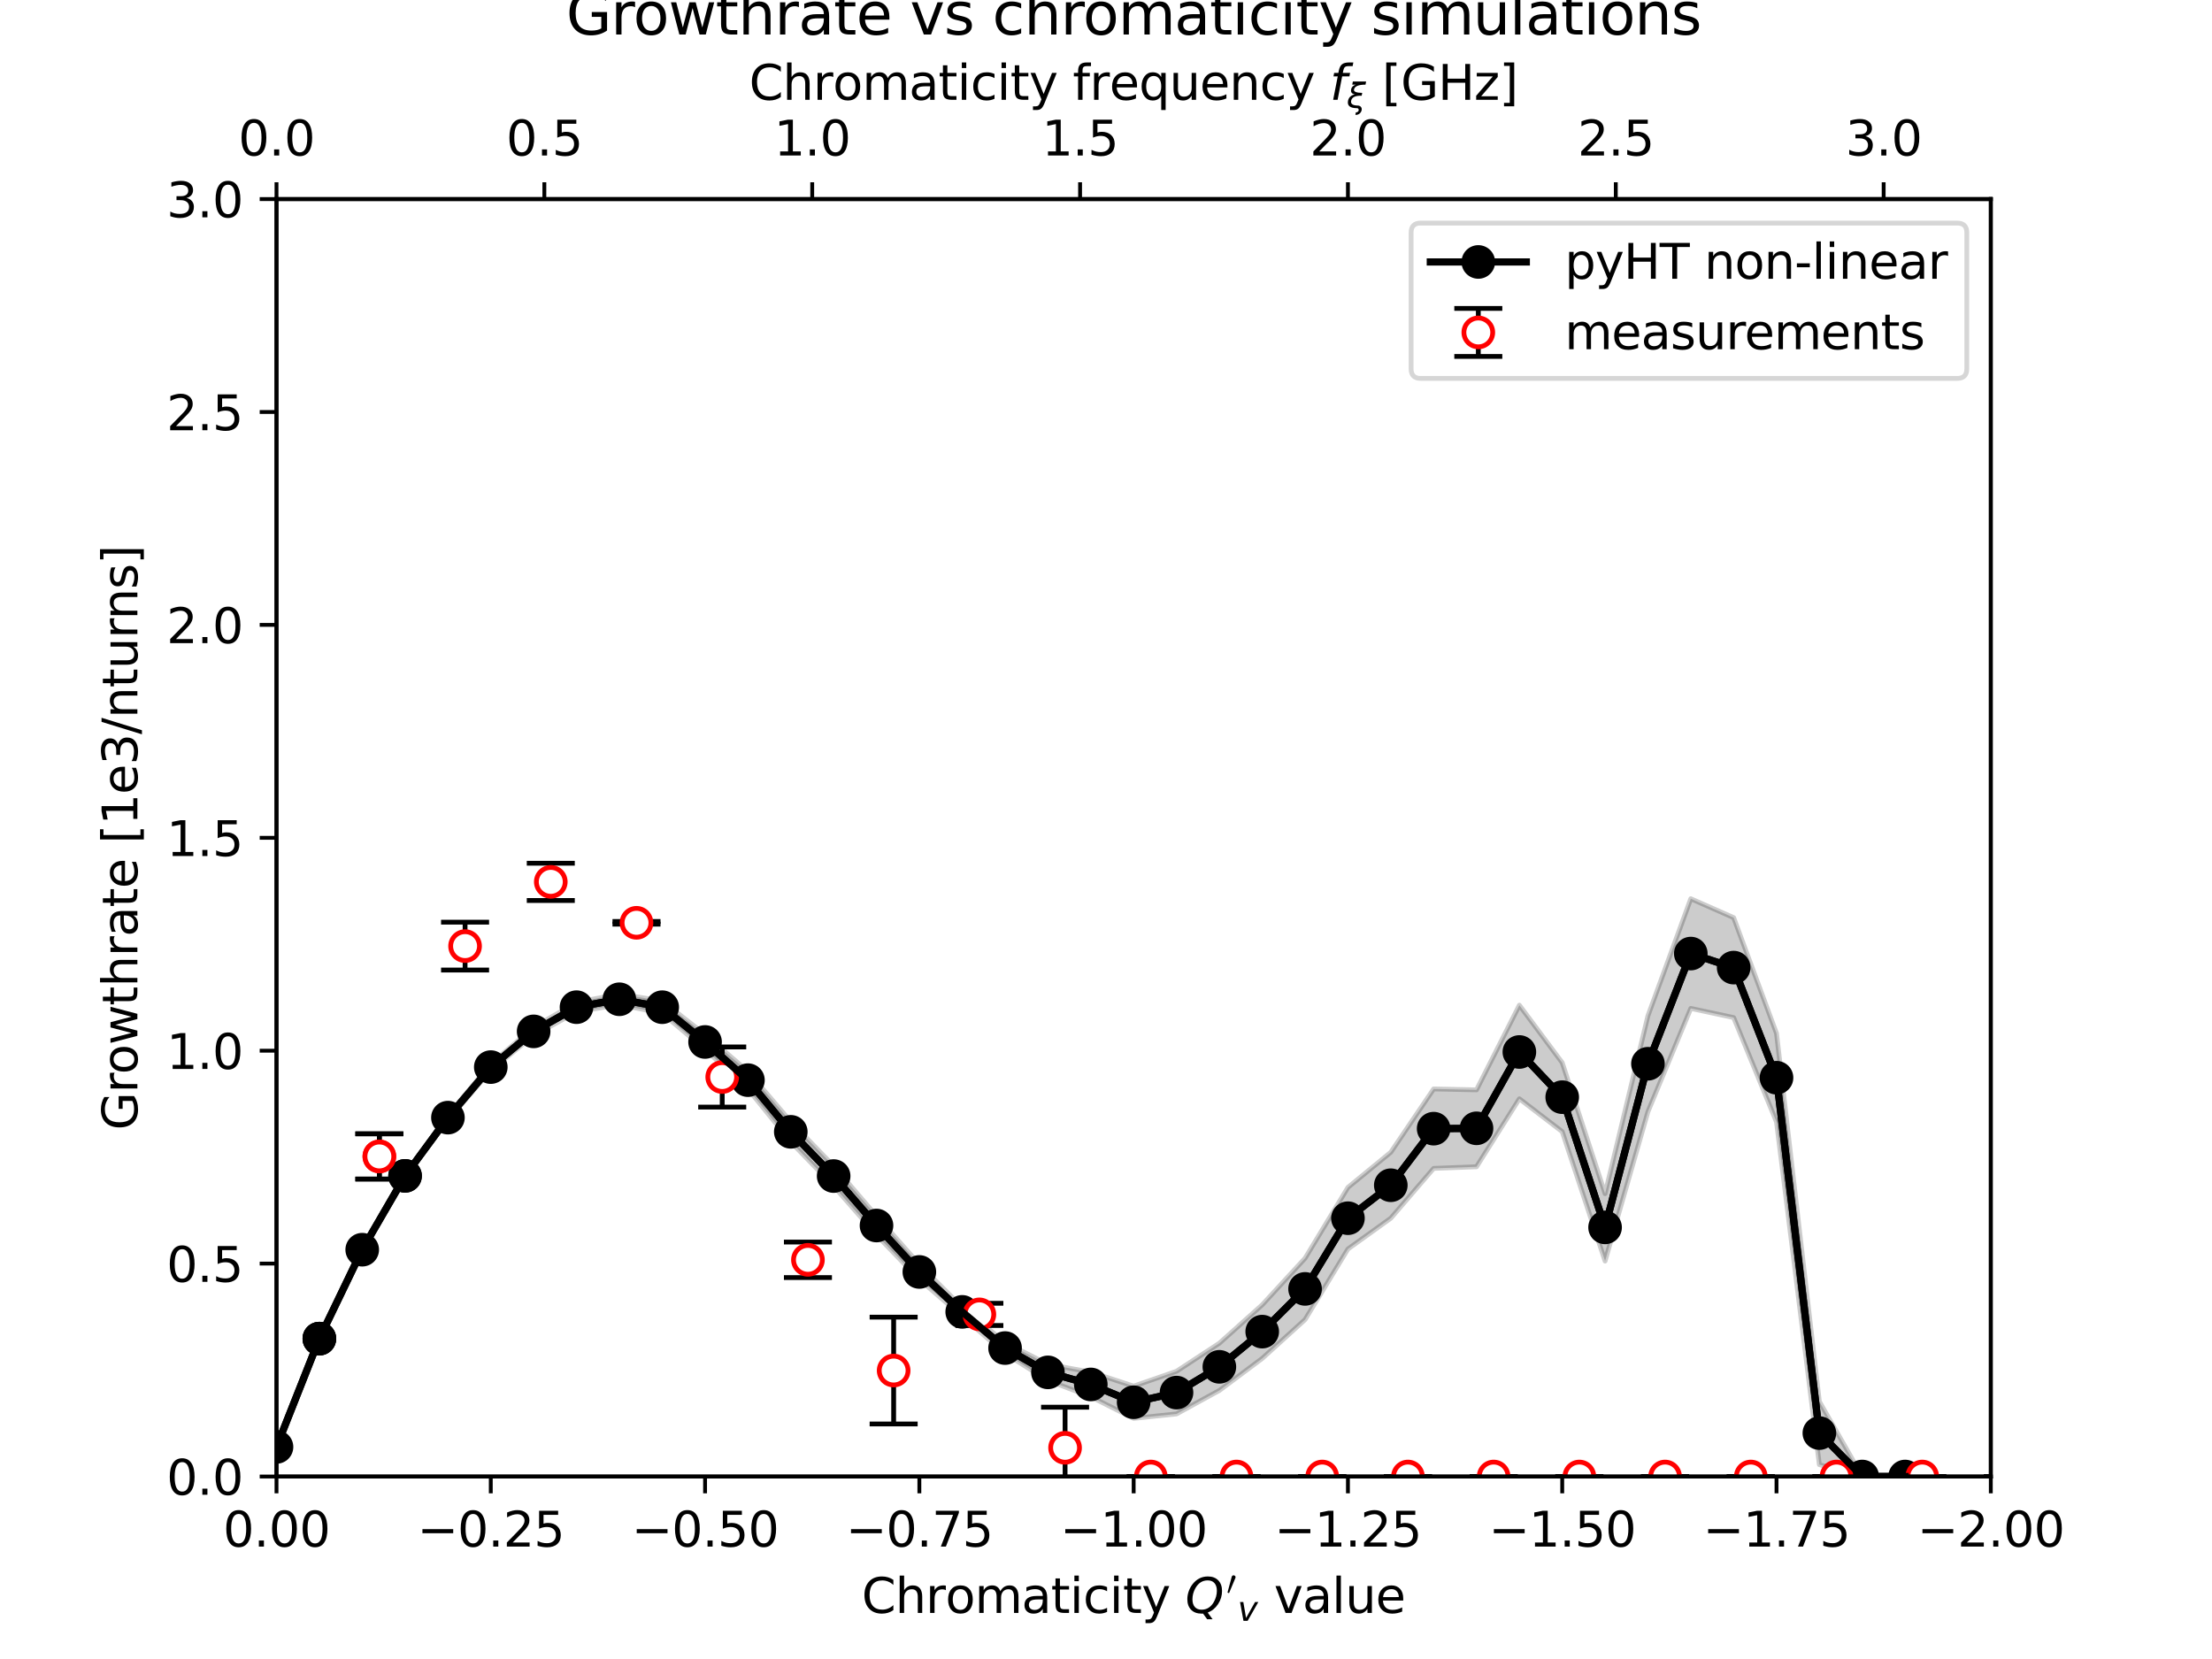 <?xml version="1.0" encoding="utf-8" standalone="no"?>
<!DOCTYPE svg PUBLIC "-//W3C//DTD SVG 1.1//EN"
  "http://www.w3.org/Graphics/SVG/1.1/DTD/svg11.dtd">
<svg xmlns:xlink="http://www.w3.org/1999/xlink" width="460.8pt" height="345.6pt" viewBox="0 0 460.8 345.6" xmlns="http://www.w3.org/2000/svg" version="1.1">
 <defs>
  <style type="text/css">*{stroke-linejoin: round; stroke-linecap: butt}</style>
 </defs>
 <g id="figure_1">
  <g id="patch_1">
   <path d="M 0 345.6 
L 460.8 345.6 
L 460.8 0 
L 0 0 
z
" style="fill: #ffffff"/>
  </g>
  <g id="axes_1">
   <g id="patch_2">
    <path d="M 57.6 307.584 
L 414.72 307.584 
L 414.72 41.472 
L 57.6 41.472 
z
" style="fill: #ffffff"/>
   </g>
   <g id="PolyCollection_1">
    <defs>
     <path id="md17258f9ba" d="M 396.864 -38.016 
L 396.864 -38.016 
L 387.936 -38.016 
L 379.008 -40.492 
L 370.08 -111.863 
L 361.152 -133.619 
L 352.224 -135.53 
L 343.296 -114.014 
L 334.368 -82.897 
L 325.44 -109.857 
L 316.512 -116.703 
L 307.584 -102.541 
L 298.656 -102.205 
L 289.728 -91.822 
L 280.8 -85.41 
L 271.872 -70.707 
L 262.944 -62.615 
L 254.016 -55.944 
L 245.088 -51.057 
L 236.16 -50.127 
L 227.232 -54.628 
L 218.304 -58.033 
L 209.376 -63.628 
L 200.448 -71.378 
L 191.52 -79.075 
L 182.592 -88.326 
L 173.664 -98.517 
L 164.736 -107.723 
L 155.808 -118.77 
L 146.88 -127.004 
L 137.952 -134.508 
L 129.024 -136.325 
L 120.096 -134.8 
L 111.168 -129.904 
L 102.24 -122.633 
L 93.312 -112.259 
L 84.384 -100.307 
L 84.384 -100.307 
L 75.456 -85.06 
L 66.528 -66.595 
L 66.528 -66.595 
L 66.528 -66.595 
L 57.6 -44.015 
L 57.6 -44.338 
L 57.6 -44.338 
L 66.528 -66.883 
L 66.528 -66.883 
L 66.528 -66.883 
L 75.456 -85.469 
L 84.384 -100.985 
L 84.384 -100.985 
L 93.312 -113.297 
L 102.24 -123.972 
L 111.168 -131.589 
L 120.096 -136.776 
L 129.024 -138.545 
L 137.952 -137.058 
L 146.88 -130.074 
L 155.808 -122.395 
L 164.736 -111.92 
L 173.664 -102.695 
L 182.592 -92.275 
L 191.52 -82.182 
L 200.448 -73.249 
L 209.376 -65.92 
L 218.304 -61.388 
L 227.232 -59.765 
L 236.16 -56.843 
L 245.088 -59.938 
L 254.016 -65.786 
L 262.944 -73.782 
L 271.872 -83.49 
L 280.8 -98.242 
L 289.728 -105.565 
L 298.656 -118.752 
L 307.584 -118.565 
L 316.512 -136.2 
L 325.44 -124.221 
L 334.368 -96.93 
L 343.296 -133.988 
L 352.224 -158.377 
L 361.152 -154.441 
L 370.08 -130.324 
L 379.008 -53.63 
L 387.936 -38.016 
L 396.864 -38.016 
z
" style="stroke: #000000; stroke-opacity: 0.2"/>
    </defs>
    <g clip-path="url(#p14f1602daa)">
     <use xlink:href="#md17258f9ba" x="0" y="345.6" style="fill-opacity: 0.2; stroke: #000000; stroke-opacity: 0.2"/>
    </g>
   </g>
   <g id="matplotlib.axis_1">
    <g id="xtick_1">
     <g id="line2d_1">
      <defs>
       <path id="m60b9de8594" d="M 0 0 
L 0 3.5 
" style="stroke: #000000; stroke-width: 0.8"/>
      </defs>
      <g>
       <use xlink:href="#m60b9de8594" x="414.72" y="307.584" style="stroke: #000000; stroke-width: 0.8"/>
      </g>
     </g>
     <g id="text_1">
      <!-- −2.00 -->
      <g transform="translate(399.397 322.182) scale(0.1 -0.1)">
       <defs>
        <path id="DejaVuSans-2212" d="M 678 2272 
L 4684 2272 
L 4684 1741 
L 678 1741 
L 678 2272 
z
" transform="scale(0.016)"/>
        <path id="DejaVuSans-32" d="M 1228 531 
L 3431 531 
L 3431 0 
L 469 0 
L 469 531 
Q 828 903 1448 1529 
Q 2069 2156 2228 2338 
Q 2531 2678 2651 2914 
Q 2772 3150 2772 3378 
Q 2772 3750 2511 3984 
Q 2250 4219 1831 4219 
Q 1534 4219 1204 4116 
Q 875 4013 500 3803 
L 500 4441 
Q 881 4594 1212 4672 
Q 1544 4750 1819 4750 
Q 2544 4750 2975 4387 
Q 3406 4025 3406 3419 
Q 3406 3131 3298 2873 
Q 3191 2616 2906 2266 
Q 2828 2175 2409 1742 
Q 1991 1309 1228 531 
z
" transform="scale(0.016)"/>
        <path id="DejaVuSans-2e" d="M 684 794 
L 1344 794 
L 1344 0 
L 684 0 
L 684 794 
z
" transform="scale(0.016)"/>
        <path id="DejaVuSans-30" d="M 2034 4250 
Q 1547 4250 1301 3770 
Q 1056 3291 1056 2328 
Q 1056 1369 1301 889 
Q 1547 409 2034 409 
Q 2525 409 2770 889 
Q 3016 1369 3016 2328 
Q 3016 3291 2770 3770 
Q 2525 4250 2034 4250 
z
M 2034 4750 
Q 2819 4750 3233 4129 
Q 3647 3509 3647 2328 
Q 3647 1150 3233 529 
Q 2819 -91 2034 -91 
Q 1250 -91 836 529 
Q 422 1150 422 2328 
Q 422 3509 836 4129 
Q 1250 4750 2034 4750 
z
" transform="scale(0.016)"/>
       </defs>
       <use xlink:href="#DejaVuSans-2212"/>
       <use xlink:href="#DejaVuSans-32" x="83.789"/>
       <use xlink:href="#DejaVuSans-2e" x="147.412"/>
       <use xlink:href="#DejaVuSans-30" x="179.199"/>
       <use xlink:href="#DejaVuSans-30" x="242.822"/>
      </g>
     </g>
    </g>
    <g id="xtick_2">
     <g id="line2d_2">
      <g>
       <use xlink:href="#m60b9de8594" x="370.08" y="307.584" style="stroke: #000000; stroke-width: 0.8"/>
      </g>
     </g>
     <g id="text_2">
      <!-- −1.75 -->
      <g transform="translate(354.757 322.182) scale(0.1 -0.1)">
       <defs>
        <path id="DejaVuSans-31" d="M 794 531 
L 1825 531 
L 1825 4091 
L 703 3866 
L 703 4441 
L 1819 4666 
L 2450 4666 
L 2450 531 
L 3481 531 
L 3481 0 
L 794 0 
L 794 531 
z
" transform="scale(0.016)"/>
        <path id="DejaVuSans-37" d="M 525 4666 
L 3525 4666 
L 3525 4397 
L 1831 0 
L 1172 0 
L 2766 4134 
L 525 4134 
L 525 4666 
z
" transform="scale(0.016)"/>
        <path id="DejaVuSans-35" d="M 691 4666 
L 3169 4666 
L 3169 4134 
L 1269 4134 
L 1269 2991 
Q 1406 3038 1543 3061 
Q 1681 3084 1819 3084 
Q 2600 3084 3056 2656 
Q 3513 2228 3513 1497 
Q 3513 744 3044 326 
Q 2575 -91 1722 -91 
Q 1428 -91 1123 -41 
Q 819 9 494 109 
L 494 744 
Q 775 591 1075 516 
Q 1375 441 1709 441 
Q 2250 441 2565 725 
Q 2881 1009 2881 1497 
Q 2881 1984 2565 2268 
Q 2250 2553 1709 2553 
Q 1456 2553 1204 2497 
Q 953 2441 691 2322 
L 691 4666 
z
" transform="scale(0.016)"/>
       </defs>
       <use xlink:href="#DejaVuSans-2212"/>
       <use xlink:href="#DejaVuSans-31" x="83.789"/>
       <use xlink:href="#DejaVuSans-2e" x="147.412"/>
       <use xlink:href="#DejaVuSans-37" x="179.199"/>
       <use xlink:href="#DejaVuSans-35" x="242.822"/>
      </g>
     </g>
    </g>
    <g id="xtick_3">
     <g id="line2d_3">
      <g>
       <use xlink:href="#m60b9de8594" x="325.44" y="307.584" style="stroke: #000000; stroke-width: 0.8"/>
      </g>
     </g>
     <g id="text_3">
      <!-- −1.50 -->
      <g transform="translate(310.117 322.182) scale(0.1 -0.1)">
       <use xlink:href="#DejaVuSans-2212"/>
       <use xlink:href="#DejaVuSans-31" x="83.789"/>
       <use xlink:href="#DejaVuSans-2e" x="147.412"/>
       <use xlink:href="#DejaVuSans-35" x="179.199"/>
       <use xlink:href="#DejaVuSans-30" x="242.822"/>
      </g>
     </g>
    </g>
    <g id="xtick_4">
     <g id="line2d_4">
      <g>
       <use xlink:href="#m60b9de8594" x="280.8" y="307.584" style="stroke: #000000; stroke-width: 0.8"/>
      </g>
     </g>
     <g id="text_4">
      <!-- −1.25 -->
      <g transform="translate(265.477 322.182) scale(0.1 -0.1)">
       <use xlink:href="#DejaVuSans-2212"/>
       <use xlink:href="#DejaVuSans-31" x="83.789"/>
       <use xlink:href="#DejaVuSans-2e" x="147.412"/>
       <use xlink:href="#DejaVuSans-32" x="179.199"/>
       <use xlink:href="#DejaVuSans-35" x="242.822"/>
      </g>
     </g>
    </g>
    <g id="xtick_5">
     <g id="line2d_5">
      <g>
       <use xlink:href="#m60b9de8594" x="236.16" y="307.584" style="stroke: #000000; stroke-width: 0.8"/>
      </g>
     </g>
     <g id="text_5">
      <!-- −1.00 -->
      <g transform="translate(220.837 322.182) scale(0.1 -0.1)">
       <use xlink:href="#DejaVuSans-2212"/>
       <use xlink:href="#DejaVuSans-31" x="83.789"/>
       <use xlink:href="#DejaVuSans-2e" x="147.412"/>
       <use xlink:href="#DejaVuSans-30" x="179.199"/>
       <use xlink:href="#DejaVuSans-30" x="242.822"/>
      </g>
     </g>
    </g>
    <g id="xtick_6">
     <g id="line2d_6">
      <g>
       <use xlink:href="#m60b9de8594" x="191.52" y="307.584" style="stroke: #000000; stroke-width: 0.8"/>
      </g>
     </g>
     <g id="text_6">
      <!-- −0.75 -->
      <g transform="translate(176.197 322.182) scale(0.1 -0.1)">
       <use xlink:href="#DejaVuSans-2212"/>
       <use xlink:href="#DejaVuSans-30" x="83.789"/>
       <use xlink:href="#DejaVuSans-2e" x="147.412"/>
       <use xlink:href="#DejaVuSans-37" x="179.199"/>
       <use xlink:href="#DejaVuSans-35" x="242.822"/>
      </g>
     </g>
    </g>
    <g id="xtick_7">
     <g id="line2d_7">
      <g>
       <use xlink:href="#m60b9de8594" x="146.88" y="307.584" style="stroke: #000000; stroke-width: 0.8"/>
      </g>
     </g>
     <g id="text_7">
      <!-- −0.50 -->
      <g transform="translate(131.557 322.182) scale(0.1 -0.1)">
       <use xlink:href="#DejaVuSans-2212"/>
       <use xlink:href="#DejaVuSans-30" x="83.789"/>
       <use xlink:href="#DejaVuSans-2e" x="147.412"/>
       <use xlink:href="#DejaVuSans-35" x="179.199"/>
       <use xlink:href="#DejaVuSans-30" x="242.822"/>
      </g>
     </g>
    </g>
    <g id="xtick_8">
     <g id="line2d_8">
      <g>
       <use xlink:href="#m60b9de8594" x="102.24" y="307.584" style="stroke: #000000; stroke-width: 0.8"/>
      </g>
     </g>
     <g id="text_8">
      <!-- −0.25 -->
      <g transform="translate(86.917 322.182) scale(0.1 -0.1)">
       <use xlink:href="#DejaVuSans-2212"/>
       <use xlink:href="#DejaVuSans-30" x="83.789"/>
       <use xlink:href="#DejaVuSans-2e" x="147.412"/>
       <use xlink:href="#DejaVuSans-32" x="179.199"/>
       <use xlink:href="#DejaVuSans-35" x="242.822"/>
      </g>
     </g>
    </g>
    <g id="xtick_9">
     <g id="line2d_9">
      <g>
       <use xlink:href="#m60b9de8594" x="57.6" y="307.584" style="stroke: #000000; stroke-width: 0.8"/>
      </g>
     </g>
     <g id="text_9">
      <!-- 0.00 -->
      <g transform="translate(46.467 322.182) scale(0.1 -0.1)">
       <use xlink:href="#DejaVuSans-30"/>
       <use xlink:href="#DejaVuSans-2e" x="63.623"/>
       <use xlink:href="#DejaVuSans-30" x="95.41"/>
       <use xlink:href="#DejaVuSans-30" x="159.033"/>
      </g>
     </g>
    </g>
    <g id="text_10">
     <!-- Chromaticity $Q'_v$ value -->
     <g transform="translate(179.51 336.062) scale(0.1 -0.1)">
      <defs>
       <path id="DejaVuSans-43" d="M 4122 4306 
L 4122 3641 
Q 3803 3938 3442 4084 
Q 3081 4231 2675 4231 
Q 1875 4231 1450 3742 
Q 1025 3253 1025 2328 
Q 1025 1406 1450 917 
Q 1875 428 2675 428 
Q 3081 428 3442 575 
Q 3803 722 4122 1019 
L 4122 359 
Q 3791 134 3420 21 
Q 3050 -91 2638 -91 
Q 1578 -91 968 557 
Q 359 1206 359 2328 
Q 359 3453 968 4101 
Q 1578 4750 2638 4750 
Q 3056 4750 3426 4639 
Q 3797 4528 4122 4306 
z
" transform="scale(0.016)"/>
       <path id="DejaVuSans-68" d="M 3513 2113 
L 3513 0 
L 2938 0 
L 2938 2094 
Q 2938 2591 2744 2837 
Q 2550 3084 2163 3084 
Q 1697 3084 1428 2787 
Q 1159 2491 1159 1978 
L 1159 0 
L 581 0 
L 581 4863 
L 1159 4863 
L 1159 2956 
Q 1366 3272 1645 3428 
Q 1925 3584 2291 3584 
Q 2894 3584 3203 3211 
Q 3513 2838 3513 2113 
z
" transform="scale(0.016)"/>
       <path id="DejaVuSans-72" d="M 2631 2963 
Q 2534 3019 2420 3045 
Q 2306 3072 2169 3072 
Q 1681 3072 1420 2755 
Q 1159 2438 1159 1844 
L 1159 0 
L 581 0 
L 581 3500 
L 1159 3500 
L 1159 2956 
Q 1341 3275 1631 3429 
Q 1922 3584 2338 3584 
Q 2397 3584 2469 3576 
Q 2541 3569 2628 3553 
L 2631 2963 
z
" transform="scale(0.016)"/>
       <path id="DejaVuSans-6f" d="M 1959 3097 
Q 1497 3097 1228 2736 
Q 959 2375 959 1747 
Q 959 1119 1226 758 
Q 1494 397 1959 397 
Q 2419 397 2687 759 
Q 2956 1122 2956 1747 
Q 2956 2369 2687 2733 
Q 2419 3097 1959 3097 
z
M 1959 3584 
Q 2709 3584 3137 3096 
Q 3566 2609 3566 1747 
Q 3566 888 3137 398 
Q 2709 -91 1959 -91 
Q 1206 -91 779 398 
Q 353 888 353 1747 
Q 353 2609 779 3096 
Q 1206 3584 1959 3584 
z
" transform="scale(0.016)"/>
       <path id="DejaVuSans-6d" d="M 3328 2828 
Q 3544 3216 3844 3400 
Q 4144 3584 4550 3584 
Q 5097 3584 5394 3201 
Q 5691 2819 5691 2113 
L 5691 0 
L 5113 0 
L 5113 2094 
Q 5113 2597 4934 2840 
Q 4756 3084 4391 3084 
Q 3944 3084 3684 2787 
Q 3425 2491 3425 1978 
L 3425 0 
L 2847 0 
L 2847 2094 
Q 2847 2600 2669 2842 
Q 2491 3084 2119 3084 
Q 1678 3084 1418 2786 
Q 1159 2488 1159 1978 
L 1159 0 
L 581 0 
L 581 3500 
L 1159 3500 
L 1159 2956 
Q 1356 3278 1631 3431 
Q 1906 3584 2284 3584 
Q 2666 3584 2933 3390 
Q 3200 3197 3328 2828 
z
" transform="scale(0.016)"/>
       <path id="DejaVuSans-61" d="M 2194 1759 
Q 1497 1759 1228 1600 
Q 959 1441 959 1056 
Q 959 750 1161 570 
Q 1363 391 1709 391 
Q 2188 391 2477 730 
Q 2766 1069 2766 1631 
L 2766 1759 
L 2194 1759 
z
M 3341 1997 
L 3341 0 
L 2766 0 
L 2766 531 
Q 2569 213 2275 61 
Q 1981 -91 1556 -91 
Q 1019 -91 701 211 
Q 384 513 384 1019 
Q 384 1609 779 1909 
Q 1175 2209 1959 2209 
L 2766 2209 
L 2766 2266 
Q 2766 2663 2505 2880 
Q 2244 3097 1772 3097 
Q 1472 3097 1187 3025 
Q 903 2953 641 2809 
L 641 3341 
Q 956 3463 1253 3523 
Q 1550 3584 1831 3584 
Q 2591 3584 2966 3190 
Q 3341 2797 3341 1997 
z
" transform="scale(0.016)"/>
       <path id="DejaVuSans-74" d="M 1172 4494 
L 1172 3500 
L 2356 3500 
L 2356 3053 
L 1172 3053 
L 1172 1153 
Q 1172 725 1289 603 
Q 1406 481 1766 481 
L 2356 481 
L 2356 0 
L 1766 0 
Q 1100 0 847 248 
Q 594 497 594 1153 
L 594 3053 
L 172 3053 
L 172 3500 
L 594 3500 
L 594 4494 
L 1172 4494 
z
" transform="scale(0.016)"/>
       <path id="DejaVuSans-69" d="M 603 3500 
L 1178 3500 
L 1178 0 
L 603 0 
L 603 3500 
z
M 603 4863 
L 1178 4863 
L 1178 4134 
L 603 4134 
L 603 4863 
z
" transform="scale(0.016)"/>
       <path id="DejaVuSans-63" d="M 3122 3366 
L 3122 2828 
Q 2878 2963 2633 3030 
Q 2388 3097 2138 3097 
Q 1578 3097 1268 2742 
Q 959 2388 959 1747 
Q 959 1106 1268 751 
Q 1578 397 2138 397 
Q 2388 397 2633 464 
Q 2878 531 3122 666 
L 3122 134 
Q 2881 22 2623 -34 
Q 2366 -91 2075 -91 
Q 1284 -91 818 406 
Q 353 903 353 1747 
Q 353 2603 823 3093 
Q 1294 3584 2113 3584 
Q 2378 3584 2631 3529 
Q 2884 3475 3122 3366 
z
" transform="scale(0.016)"/>
       <path id="DejaVuSans-79" d="M 2059 -325 
Q 1816 -950 1584 -1140 
Q 1353 -1331 966 -1331 
L 506 -1331 
L 506 -850 
L 844 -850 
Q 1081 -850 1212 -737 
Q 1344 -625 1503 -206 
L 1606 56 
L 191 3500 
L 800 3500 
L 1894 763 
L 2988 3500 
L 3597 3500 
L 2059 -325 
z
" transform="scale(0.016)"/>
       <path id="DejaVuSans-20" transform="scale(0.016)"/>
       <path id="DejaVuSans-Oblique-51" d="M 2309 -84 
Q 2275 -88 2237 -89 
Q 2200 -91 2125 -91 
Q 1250 -91 756 411 
Q 263 913 263 1797 
Q 263 2319 452 2844 
Q 641 3369 978 3788 
Q 1369 4269 1858 4509 
Q 2347 4750 2938 4750 
Q 3794 4750 4287 4245 
Q 4781 3741 4781 2869 
Q 4781 1928 4265 1147 
Q 3750 366 2919 44 
L 3553 -825 
L 2847 -825 
L 2309 -84 
z
M 2919 4238 
Q 2400 4238 2003 3986 
Q 1606 3734 1313 3219 
Q 1125 2891 1026 2522 
Q 928 2153 928 1778 
Q 928 1128 1239 775 
Q 1550 422 2119 422 
Q 2631 422 3032 676 
Q 3434 931 3719 1434 
Q 3909 1772 4009 2142 
Q 4109 2513 4109 2881 
Q 4109 3528 3796 3883 
Q 3484 4238 2919 4238 
z
" transform="scale(0.016)"/>
       <path id="Cmsy10-30" d="M 225 347 
Q 184 359 184 409 
L 966 3316 
Q 1003 3434 1093 3506 
Q 1184 3578 1300 3578 
Q 1450 3578 1564 3479 
Q 1678 3381 1678 3231 
Q 1678 3166 1644 3084 
L 488 319 
Q 466 275 428 275 
Q 394 275 320 306 
Q 247 338 225 347 
z
" transform="scale(0.016)"/>
       <path id="DejaVuSans-Oblique-76" d="M 459 3500 
L 1069 3500 
L 1581 525 
L 3256 3500 
L 3866 3500 
L 1875 0 
L 1100 0 
L 459 3500 
z
" transform="scale(0.016)"/>
       <path id="DejaVuSans-76" d="M 191 3500 
L 800 3500 
L 1894 563 
L 2988 3500 
L 3597 3500 
L 2284 0 
L 1503 0 
L 191 3500 
z
" transform="scale(0.016)"/>
       <path id="DejaVuSans-6c" d="M 603 4863 
L 1178 4863 
L 1178 0 
L 603 0 
L 603 4863 
z
" transform="scale(0.016)"/>
       <path id="DejaVuSans-75" d="M 544 1381 
L 544 3500 
L 1119 3500 
L 1119 1403 
Q 1119 906 1312 657 
Q 1506 409 1894 409 
Q 2359 409 2629 706 
Q 2900 1003 2900 1516 
L 2900 3500 
L 3475 3500 
L 3475 0 
L 2900 0 
L 2900 538 
Q 2691 219 2414 64 
Q 2138 -91 1772 -91 
Q 1169 -91 856 284 
Q 544 659 544 1381 
z
M 1991 3584 
L 1991 3584 
z
" transform="scale(0.016)"/>
       <path id="DejaVuSans-65" d="M 3597 1894 
L 3597 1613 
L 953 1613 
Q 991 1019 1311 708 
Q 1631 397 2203 397 
Q 2534 397 2845 478 
Q 3156 559 3463 722 
L 3463 178 
Q 3153 47 2828 -22 
Q 2503 -91 2169 -91 
Q 1331 -91 842 396 
Q 353 884 353 1716 
Q 353 2575 817 3079 
Q 1281 3584 2069 3584 
Q 2775 3584 3186 3129 
Q 3597 2675 3597 1894 
z
M 3022 2063 
Q 3016 2534 2758 2815 
Q 2500 3097 2075 3097 
Q 1594 3097 1305 2825 
Q 1016 2553 972 2059 
L 3022 2063 
z
" transform="scale(0.016)"/>
      </defs>
      <use xlink:href="#DejaVuSans-43" transform="translate(0 0.584)"/>
      <use xlink:href="#DejaVuSans-68" transform="translate(69.824 0.584)"/>
      <use xlink:href="#DejaVuSans-72" transform="translate(133.203 0.584)"/>
      <use xlink:href="#DejaVuSans-6f" transform="translate(174.316 0.584)"/>
      <use xlink:href="#DejaVuSans-6d" transform="translate(235.498 0.584)"/>
      <use xlink:href="#DejaVuSans-61" transform="translate(332.91 0.584)"/>
      <use xlink:href="#DejaVuSans-74" transform="translate(394.189 0.584)"/>
      <use xlink:href="#DejaVuSans-69" transform="translate(433.398 0.584)"/>
      <use xlink:href="#DejaVuSans-63" transform="translate(461.182 0.584)"/>
      <use xlink:href="#DejaVuSans-69" transform="translate(516.162 0.584)"/>
      <use xlink:href="#DejaVuSans-74" transform="translate(543.945 0.584)"/>
      <use xlink:href="#DejaVuSans-79" transform="translate(583.154 0.584)"/>
      <use xlink:href="#DejaVuSans-20" transform="translate(642.334 0.584)"/>
      <use xlink:href="#DejaVuSans-Oblique-51" transform="translate(674.121 0.584)"/>
      <use xlink:href="#Cmsy10-30" transform="translate(760.033 38.866) scale(0.7)"/>
      <use xlink:href="#DejaVuSans-Oblique-76" transform="translate(782.967 -15.822) scale(0.7)"/>
      <use xlink:href="#DejaVuSans-20" transform="translate(827.127 0.584)"/>
      <use xlink:href="#DejaVuSans-76" transform="translate(858.914 0.584)"/>
      <use xlink:href="#DejaVuSans-61" transform="translate(918.094 0.584)"/>
      <use xlink:href="#DejaVuSans-6c" transform="translate(979.373 0.584)"/>
      <use xlink:href="#DejaVuSans-75" transform="translate(1007.157 0.584)"/>
      <use xlink:href="#DejaVuSans-65" transform="translate(1070.535 0.584)"/>
     </g>
    </g>
   </g>
   <g id="matplotlib.axis_2">
    <g id="ytick_1">
     <g id="line2d_10">
      <defs>
       <path id="m82a9d3af3b" d="M 0 0 
L -3.5 0 
" style="stroke: #000000; stroke-width: 0.8"/>
      </defs>
      <g>
       <use xlink:href="#m82a9d3af3b" x="57.6" y="307.584" style="stroke: #000000; stroke-width: 0.8"/>
      </g>
     </g>
     <g id="text_11">
      <!-- 0.0 -->
      <g transform="translate(34.697 311.383) scale(0.1 -0.1)">
       <use xlink:href="#DejaVuSans-30"/>
       <use xlink:href="#DejaVuSans-2e" x="63.623"/>
       <use xlink:href="#DejaVuSans-30" x="95.41"/>
      </g>
     </g>
    </g>
    <g id="ytick_2">
     <g id="line2d_11">
      <g>
       <use xlink:href="#m82a9d3af3b" x="57.6" y="263.232" style="stroke: #000000; stroke-width: 0.8"/>
      </g>
     </g>
     <g id="text_12">
      <!-- 0.5 -->
      <g transform="translate(34.697 267.031) scale(0.1 -0.1)">
       <use xlink:href="#DejaVuSans-30"/>
       <use xlink:href="#DejaVuSans-2e" x="63.623"/>
       <use xlink:href="#DejaVuSans-35" x="95.41"/>
      </g>
     </g>
    </g>
    <g id="ytick_3">
     <g id="line2d_12">
      <g>
       <use xlink:href="#m82a9d3af3b" x="57.6" y="218.88" style="stroke: #000000; stroke-width: 0.8"/>
      </g>
     </g>
     <g id="text_13">
      <!-- 1.0 -->
      <g transform="translate(34.697 222.679) scale(0.1 -0.1)">
       <use xlink:href="#DejaVuSans-31"/>
       <use xlink:href="#DejaVuSans-2e" x="63.623"/>
       <use xlink:href="#DejaVuSans-30" x="95.41"/>
      </g>
     </g>
    </g>
    <g id="ytick_4">
     <g id="line2d_13">
      <g>
       <use xlink:href="#m82a9d3af3b" x="57.6" y="174.528" style="stroke: #000000; stroke-width: 0.8"/>
      </g>
     </g>
     <g id="text_14">
      <!-- 1.5 -->
      <g transform="translate(34.697 178.327) scale(0.1 -0.1)">
       <use xlink:href="#DejaVuSans-31"/>
       <use xlink:href="#DejaVuSans-2e" x="63.623"/>
       <use xlink:href="#DejaVuSans-35" x="95.41"/>
      </g>
     </g>
    </g>
    <g id="ytick_5">
     <g id="line2d_14">
      <g>
       <use xlink:href="#m82a9d3af3b" x="57.6" y="130.176" style="stroke: #000000; stroke-width: 0.8"/>
      </g>
     </g>
     <g id="text_15">
      <!-- 2.0 -->
      <g transform="translate(34.697 133.975) scale(0.1 -0.1)">
       <use xlink:href="#DejaVuSans-32"/>
       <use xlink:href="#DejaVuSans-2e" x="63.623"/>
       <use xlink:href="#DejaVuSans-30" x="95.41"/>
      </g>
     </g>
    </g>
    <g id="ytick_6">
     <g id="line2d_15">
      <g>
       <use xlink:href="#m82a9d3af3b" x="57.6" y="85.824" style="stroke: #000000; stroke-width: 0.8"/>
      </g>
     </g>
     <g id="text_16">
      <!-- 2.5 -->
      <g transform="translate(34.697 89.623) scale(0.1 -0.1)">
       <use xlink:href="#DejaVuSans-32"/>
       <use xlink:href="#DejaVuSans-2e" x="63.623"/>
       <use xlink:href="#DejaVuSans-35" x="95.41"/>
      </g>
     </g>
    </g>
    <g id="ytick_7">
     <g id="line2d_16">
      <g>
       <use xlink:href="#m82a9d3af3b" x="57.6" y="41.472" style="stroke: #000000; stroke-width: 0.8"/>
      </g>
     </g>
     <g id="text_17">
      <!-- 3.0 -->
      <g transform="translate(34.697 45.271) scale(0.1 -0.1)">
       <defs>
        <path id="DejaVuSans-33" d="M 2597 2516 
Q 3050 2419 3304 2112 
Q 3559 1806 3559 1356 
Q 3559 666 3084 287 
Q 2609 -91 1734 -91 
Q 1441 -91 1130 -33 
Q 819 25 488 141 
L 488 750 
Q 750 597 1062 519 
Q 1375 441 1716 441 
Q 2309 441 2620 675 
Q 2931 909 2931 1356 
Q 2931 1769 2642 2001 
Q 2353 2234 1838 2234 
L 1294 2234 
L 1294 2753 
L 1863 2753 
Q 2328 2753 2575 2939 
Q 2822 3125 2822 3475 
Q 2822 3834 2567 4026 
Q 2313 4219 1838 4219 
Q 1578 4219 1281 4162 
Q 984 4106 628 3988 
L 628 4550 
Q 988 4650 1302 4700 
Q 1616 4750 1894 4750 
Q 2613 4750 3031 4423 
Q 3450 4097 3450 3541 
Q 3450 3153 3228 2886 
Q 3006 2619 2597 2516 
z
" transform="scale(0.016)"/>
       </defs>
       <use xlink:href="#DejaVuSans-33"/>
       <use xlink:href="#DejaVuSans-2e" x="63.623"/>
       <use xlink:href="#DejaVuSans-30" x="95.41"/>
      </g>
     </g>
    </g>
    <g id="text_18">
     <!-- Growthrate [1e3/nturns] -->
     <g transform="translate(28.617 235.432) rotate(-90) scale(0.1 -0.1)">
      <defs>
       <path id="DejaVuSans-47" d="M 3809 666 
L 3809 1919 
L 2778 1919 
L 2778 2438 
L 4434 2438 
L 4434 434 
Q 4069 175 3628 42 
Q 3188 -91 2688 -91 
Q 1594 -91 976 548 
Q 359 1188 359 2328 
Q 359 3472 976 4111 
Q 1594 4750 2688 4750 
Q 3144 4750 3555 4637 
Q 3966 4525 4313 4306 
L 4313 3634 
Q 3963 3931 3569 4081 
Q 3175 4231 2741 4231 
Q 1884 4231 1454 3753 
Q 1025 3275 1025 2328 
Q 1025 1384 1454 906 
Q 1884 428 2741 428 
Q 3075 428 3337 486 
Q 3600 544 3809 666 
z
" transform="scale(0.016)"/>
       <path id="DejaVuSans-77" d="M 269 3500 
L 844 3500 
L 1563 769 
L 2278 3500 
L 2956 3500 
L 3675 769 
L 4391 3500 
L 4966 3500 
L 4050 0 
L 3372 0 
L 2619 2869 
L 1863 0 
L 1184 0 
L 269 3500 
z
" transform="scale(0.016)"/>
       <path id="DejaVuSans-5b" d="M 550 4863 
L 1875 4863 
L 1875 4416 
L 1125 4416 
L 1125 -397 
L 1875 -397 
L 1875 -844 
L 550 -844 
L 550 4863 
z
" transform="scale(0.016)"/>
       <path id="DejaVuSans-2f" d="M 1625 4666 
L 2156 4666 
L 531 -594 
L 0 -594 
L 1625 4666 
z
" transform="scale(0.016)"/>
       <path id="DejaVuSans-6e" d="M 3513 2113 
L 3513 0 
L 2938 0 
L 2938 2094 
Q 2938 2591 2744 2837 
Q 2550 3084 2163 3084 
Q 1697 3084 1428 2787 
Q 1159 2491 1159 1978 
L 1159 0 
L 581 0 
L 581 3500 
L 1159 3500 
L 1159 2956 
Q 1366 3272 1645 3428 
Q 1925 3584 2291 3584 
Q 2894 3584 3203 3211 
Q 3513 2838 3513 2113 
z
" transform="scale(0.016)"/>
       <path id="DejaVuSans-73" d="M 2834 3397 
L 2834 2853 
Q 2591 2978 2328 3040 
Q 2066 3103 1784 3103 
Q 1356 3103 1142 2972 
Q 928 2841 928 2578 
Q 928 2378 1081 2264 
Q 1234 2150 1697 2047 
L 1894 2003 
Q 2506 1872 2764 1633 
Q 3022 1394 3022 966 
Q 3022 478 2636 193 
Q 2250 -91 1575 -91 
Q 1294 -91 989 -36 
Q 684 19 347 128 
L 347 722 
Q 666 556 975 473 
Q 1284 391 1588 391 
Q 1994 391 2212 530 
Q 2431 669 2431 922 
Q 2431 1156 2273 1281 
Q 2116 1406 1581 1522 
L 1381 1569 
Q 847 1681 609 1914 
Q 372 2147 372 2553 
Q 372 3047 722 3315 
Q 1072 3584 1716 3584 
Q 2034 3584 2315 3537 
Q 2597 3491 2834 3397 
z
" transform="scale(0.016)"/>
       <path id="DejaVuSans-5d" d="M 1947 4863 
L 1947 -844 
L 622 -844 
L 622 -397 
L 1369 -397 
L 1369 4416 
L 622 4416 
L 622 4863 
L 1947 4863 
z
" transform="scale(0.016)"/>
      </defs>
      <use xlink:href="#DejaVuSans-47"/>
      <use xlink:href="#DejaVuSans-72" x="77.49"/>
      <use xlink:href="#DejaVuSans-6f" x="116.354"/>
      <use xlink:href="#DejaVuSans-77" x="177.535"/>
      <use xlink:href="#DejaVuSans-74" x="259.322"/>
      <use xlink:href="#DejaVuSans-68" x="298.531"/>
      <use xlink:href="#DejaVuSans-72" x="361.91"/>
      <use xlink:href="#DejaVuSans-61" x="403.023"/>
      <use xlink:href="#DejaVuSans-74" x="464.303"/>
      <use xlink:href="#DejaVuSans-65" x="503.512"/>
      <use xlink:href="#DejaVuSans-20" x="565.035"/>
      <use xlink:href="#DejaVuSans-5b" x="596.822"/>
      <use xlink:href="#DejaVuSans-31" x="635.836"/>
      <use xlink:href="#DejaVuSans-65" x="699.459"/>
      <use xlink:href="#DejaVuSans-33" x="760.982"/>
      <use xlink:href="#DejaVuSans-2f" x="824.605"/>
      <use xlink:href="#DejaVuSans-6e" x="858.297"/>
      <use xlink:href="#DejaVuSans-74" x="921.676"/>
      <use xlink:href="#DejaVuSans-75" x="960.885"/>
      <use xlink:href="#DejaVuSans-72" x="1024.264"/>
      <use xlink:href="#DejaVuSans-6e" x="1063.627"/>
      <use xlink:href="#DejaVuSans-73" x="1127.006"/>
      <use xlink:href="#DejaVuSans-5d" x="1179.105"/>
     </g>
    </g>
   </g>
   <g id="LineCollection_1">
    <path d="M 418.291 307.584 
L 418.291 307.584 
" clip-path="url(#p14f1602daa)" style="fill: none; stroke: #000000"/>
   </g>
   <g id="line2d_17">
    <defs>
     <path id="m8417528f24" d="M 5 0 
L -5 -0 
" style="stroke: #000000"/>
    </defs>
    <g clip-path="url(#p14f1602daa)">
     <use xlink:href="#m8417528f24" x="418.291" y="307.584" style="stroke: #000000"/>
    </g>
   </g>
   <g id="line2d_18">
    <g clip-path="url(#p14f1602daa)">
     <use xlink:href="#m8417528f24" x="418.291" y="307.584" style="stroke: #000000"/>
    </g>
   </g>
   <g id="LineCollection_2">
    <path d="M 400.435 307.584 
L 400.435 307.584 
" clip-path="url(#p14f1602daa)" style="fill: none; stroke: #000000"/>
   </g>
   <g id="line2d_19">
    <g clip-path="url(#p14f1602daa)">
     <use xlink:href="#m8417528f24" x="400.435" y="307.584" style="stroke: #000000"/>
    </g>
   </g>
   <g id="line2d_20">
    <g clip-path="url(#p14f1602daa)">
     <use xlink:href="#m8417528f24" x="400.435" y="307.584" style="stroke: #000000"/>
    </g>
   </g>
   <g id="LineCollection_3">
    <path d="M 382.579 307.584 
L 382.579 307.584 
" clip-path="url(#p14f1602daa)" style="fill: none; stroke: #000000"/>
   </g>
   <g id="line2d_21">
    <g clip-path="url(#p14f1602daa)">
     <use xlink:href="#m8417528f24" x="382.579" y="307.584" style="stroke: #000000"/>
    </g>
   </g>
   <g id="line2d_22">
    <g clip-path="url(#p14f1602daa)">
     <use xlink:href="#m8417528f24" x="382.579" y="307.584" style="stroke: #000000"/>
    </g>
   </g>
   <g id="LineCollection_4">
    <path d="M 364.723 307.584 
L 364.723 307.584 
" clip-path="url(#p14f1602daa)" style="fill: none; stroke: #000000"/>
   </g>
   <g id="line2d_23">
    <g clip-path="url(#p14f1602daa)">
     <use xlink:href="#m8417528f24" x="364.723" y="307.584" style="stroke: #000000"/>
    </g>
   </g>
   <g id="line2d_24">
    <g clip-path="url(#p14f1602daa)">
     <use xlink:href="#m8417528f24" x="364.723" y="307.584" style="stroke: #000000"/>
    </g>
   </g>
   <g id="LineCollection_5">
    <path d="M 346.867 307.584 
L 346.867 307.584 
" clip-path="url(#p14f1602daa)" style="fill: none; stroke: #000000"/>
   </g>
   <g id="line2d_25">
    <g clip-path="url(#p14f1602daa)">
     <use xlink:href="#m8417528f24" x="346.867" y="307.584" style="stroke: #000000"/>
    </g>
   </g>
   <g id="line2d_26">
    <g clip-path="url(#p14f1602daa)">
     <use xlink:href="#m8417528f24" x="346.867" y="307.584" style="stroke: #000000"/>
    </g>
   </g>
   <g id="LineCollection_6">
    <path d="M 329.011 307.584 
L 329.011 307.584 
" clip-path="url(#p14f1602daa)" style="fill: none; stroke: #000000"/>
   </g>
   <g id="line2d_27">
    <g clip-path="url(#p14f1602daa)">
     <use xlink:href="#m8417528f24" x="329.011" y="307.584" style="stroke: #000000"/>
    </g>
   </g>
   <g id="line2d_28">
    <g clip-path="url(#p14f1602daa)">
     <use xlink:href="#m8417528f24" x="329.011" y="307.584" style="stroke: #000000"/>
    </g>
   </g>
   <g id="LineCollection_7">
    <path d="M 311.155 307.584 
L 311.155 307.584 
" clip-path="url(#p14f1602daa)" style="fill: none; stroke: #000000"/>
   </g>
   <g id="line2d_29">
    <g clip-path="url(#p14f1602daa)">
     <use xlink:href="#m8417528f24" x="311.155" y="307.584" style="stroke: #000000"/>
    </g>
   </g>
   <g id="line2d_30">
    <g clip-path="url(#p14f1602daa)">
     <use xlink:href="#m8417528f24" x="311.155" y="307.584" style="stroke: #000000"/>
    </g>
   </g>
   <g id="LineCollection_8">
    <path d="M 293.299 307.584 
L 293.299 307.584 
" clip-path="url(#p14f1602daa)" style="fill: none; stroke: #000000"/>
   </g>
   <g id="line2d_31">
    <g clip-path="url(#p14f1602daa)">
     <use xlink:href="#m8417528f24" x="293.299" y="307.584" style="stroke: #000000"/>
    </g>
   </g>
   <g id="line2d_32">
    <g clip-path="url(#p14f1602daa)">
     <use xlink:href="#m8417528f24" x="293.299" y="307.584" style="stroke: #000000"/>
    </g>
   </g>
   <g id="LineCollection_9">
    <path d="M 275.443 307.584 
L 275.443 307.584 
" clip-path="url(#p14f1602daa)" style="fill: none; stroke: #000000"/>
   </g>
   <g id="line2d_33">
    <g clip-path="url(#p14f1602daa)">
     <use xlink:href="#m8417528f24" x="275.443" y="307.584" style="stroke: #000000"/>
    </g>
   </g>
   <g id="line2d_34">
    <g clip-path="url(#p14f1602daa)">
     <use xlink:href="#m8417528f24" x="275.443" y="307.584" style="stroke: #000000"/>
    </g>
   </g>
   <g id="LineCollection_10">
    <path d="M 257.587 307.584 
L 257.587 307.584 
" clip-path="url(#p14f1602daa)" style="fill: none; stroke: #000000"/>
   </g>
   <g id="line2d_35">
    <g clip-path="url(#p14f1602daa)">
     <use xlink:href="#m8417528f24" x="257.587" y="307.584" style="stroke: #000000"/>
    </g>
   </g>
   <g id="line2d_36">
    <g clip-path="url(#p14f1602daa)">
     <use xlink:href="#m8417528f24" x="257.587" y="307.584" style="stroke: #000000"/>
    </g>
   </g>
   <g id="LineCollection_11">
    <path d="M 239.731 307.584 
L 239.731 307.584 
" clip-path="url(#p14f1602daa)" style="fill: none; stroke: #000000"/>
   </g>
   <g id="line2d_37">
    <g clip-path="url(#p14f1602daa)">
     <use xlink:href="#m8417528f24" x="239.731" y="307.584" style="stroke: #000000"/>
    </g>
   </g>
   <g id="line2d_38">
    <g clip-path="url(#p14f1602daa)">
     <use xlink:href="#m8417528f24" x="239.731" y="307.584" style="stroke: #000000"/>
    </g>
   </g>
   <g id="LineCollection_12">
    <path d="M 221.875 310.062 
L 221.875 293.142 
" clip-path="url(#p14f1602daa)" style="fill: none; stroke: #000000"/>
   </g>
   <g id="line2d_39">
    <g clip-path="url(#p14f1602daa)">
     <use xlink:href="#m8417528f24" x="221.875" y="310.062" style="stroke: #000000"/>
    </g>
   </g>
   <g id="line2d_40">
    <g clip-path="url(#p14f1602daa)">
     <use xlink:href="#m8417528f24" x="221.875" y="293.142" style="stroke: #000000"/>
    </g>
   </g>
   <g id="LineCollection_13">
    <path d="M 204.019 276.125 
L 204.019 271.494 
" clip-path="url(#p14f1602daa)" style="fill: none; stroke: #000000"/>
   </g>
   <g id="line2d_41">
    <g clip-path="url(#p14f1602daa)">
     <use xlink:href="#m8417528f24" x="204.019" y="276.125" style="stroke: #000000"/>
    </g>
   </g>
   <g id="line2d_42">
    <g clip-path="url(#p14f1602daa)">
     <use xlink:href="#m8417528f24" x="204.019" y="271.494" style="stroke: #000000"/>
    </g>
   </g>
   <g id="LineCollection_14">
    <path d="M 186.163 296.637 
L 186.163 274.383 
" clip-path="url(#p14f1602daa)" style="fill: none; stroke: #000000"/>
   </g>
   <g id="line2d_43">
    <g clip-path="url(#p14f1602daa)">
     <use xlink:href="#m8417528f24" x="186.163" y="296.637" style="stroke: #000000"/>
    </g>
   </g>
   <g id="line2d_44">
    <g clip-path="url(#p14f1602daa)">
     <use xlink:href="#m8417528f24" x="186.163" y="274.383" style="stroke: #000000"/>
    </g>
   </g>
   <g id="LineCollection_15">
    <path d="M 168.307 266.144 
L 168.307 258.745 
" clip-path="url(#p14f1602daa)" style="fill: none; stroke: #000000"/>
   </g>
   <g id="line2d_45">
    <g clip-path="url(#p14f1602daa)">
     <use xlink:href="#m8417528f24" x="168.307" y="266.144" style="stroke: #000000"/>
    </g>
   </g>
   <g id="line2d_46">
    <g clip-path="url(#p14f1602daa)">
     <use xlink:href="#m8417528f24" x="168.307" y="258.745" style="stroke: #000000"/>
    </g>
   </g>
   <g id="LineCollection_16">
    <path d="M 150.451 230.626 
L 150.451 218.1 
" clip-path="url(#p14f1602daa)" style="fill: none; stroke: #000000"/>
   </g>
   <g id="line2d_47">
    <g clip-path="url(#p14f1602daa)">
     <use xlink:href="#m8417528f24" x="150.451" y="230.626" style="stroke: #000000"/>
    </g>
   </g>
   <g id="line2d_48">
    <g clip-path="url(#p14f1602daa)">
     <use xlink:href="#m8417528f24" x="150.451" y="218.1" style="stroke: #000000"/>
    </g>
   </g>
   <g id="LineCollection_17">
    <path d="M 132.595 192.514 
L 132.595 191.956 
" clip-path="url(#p14f1602daa)" style="fill: none; stroke: #000000"/>
   </g>
   <g id="line2d_49">
    <g clip-path="url(#p14f1602daa)">
     <use xlink:href="#m8417528f24" x="132.595" y="192.514" style="stroke: #000000"/>
    </g>
   </g>
   <g id="line2d_50">
    <g clip-path="url(#p14f1602daa)">
     <use xlink:href="#m8417528f24" x="132.595" y="191.956" style="stroke: #000000"/>
    </g>
   </g>
   <g id="LineCollection_18">
    <path d="M 114.739 187.59 
L 114.739 179.827 
" clip-path="url(#p14f1602daa)" style="fill: none; stroke: #000000"/>
   </g>
   <g id="line2d_51">
    <g clip-path="url(#p14f1602daa)">
     <use xlink:href="#m8417528f24" x="114.739" y="187.59" style="stroke: #000000"/>
    </g>
   </g>
   <g id="line2d_52">
    <g clip-path="url(#p14f1602daa)">
     <use xlink:href="#m8417528f24" x="114.739" y="179.827" style="stroke: #000000"/>
    </g>
   </g>
   <g id="LineCollection_19">
    <path d="M 96.883 202.075 
L 96.883 192.103 
" clip-path="url(#p14f1602daa)" style="fill: none; stroke: #000000"/>
   </g>
   <g id="line2d_53">
    <g clip-path="url(#p14f1602daa)">
     <use xlink:href="#m8417528f24" x="96.883" y="202.075" style="stroke: #000000"/>
    </g>
   </g>
   <g id="line2d_54">
    <g clip-path="url(#p14f1602daa)">
     <use xlink:href="#m8417528f24" x="96.883" y="192.103" style="stroke: #000000"/>
    </g>
   </g>
   <g id="LineCollection_20">
    <path d="M 79.027 245.617 
L 79.027 236.192 
" clip-path="url(#p14f1602daa)" style="fill: none; stroke: #000000"/>
   </g>
   <g id="line2d_55">
    <g clip-path="url(#p14f1602daa)">
     <use xlink:href="#m8417528f24" x="79.027" y="245.617" style="stroke: #000000"/>
    </g>
   </g>
   <g id="line2d_56">
    <g clip-path="url(#p14f1602daa)">
     <use xlink:href="#m8417528f24" x="79.027" y="236.192" style="stroke: #000000"/>
    </g>
   </g>
   <g id="LineCollection_21">
    <path d="M 79.027 245.617 
L 79.027 236.192 
" clip-path="url(#p14f1602daa)" style="fill: none; stroke: #000000"/>
   </g>
   <g id="line2d_57">
    <g clip-path="url(#p14f1602daa)">
     <use xlink:href="#m8417528f24" x="79.027" y="245.617" style="stroke: #000000"/>
    </g>
   </g>
   <g id="line2d_58">
    <g clip-path="url(#p14f1602daa)">
     <use xlink:href="#m8417528f24" x="79.027" y="236.192" style="stroke: #000000"/>
    </g>
   </g>
   <g id="line2d_59">
    <path d="M 396.864 307.584 
L 387.936 307.584 
L 379.008 298.539 
L 370.08 224.506 
L 361.152 201.57 
L 352.224 198.646 
L 343.296 221.599 
L 334.368 255.686 
L 325.44 228.561 
L 316.512 219.149 
L 307.584 235.047 
L 298.656 235.122 
L 289.728 246.907 
L 280.8 253.774 
L 271.872 268.502 
L 262.944 277.402 
L 254.016 284.735 
L 245.088 290.102 
L 236.16 292.115 
L 227.232 288.403 
L 218.304 285.89 
L 209.376 280.826 
L 200.448 273.287 
L 191.52 264.971 
L 182.592 255.299 
L 173.664 244.994 
L 164.736 235.779 
L 155.808 225.017 
L 146.88 217.061 
L 137.952 209.817 
L 129.024 208.165 
L 120.096 209.812 
L 111.168 214.854 
L 102.24 222.297 
L 93.312 232.822 
L 84.384 244.954 
L 84.384 244.954 
L 75.456 260.336 
L 66.528 278.861 
L 66.528 278.861 
L 66.528 278.861 
L 57.6 301.424 
" clip-path="url(#p14f1602daa)" style="fill: none; stroke: #000000; stroke-width: 1.5; stroke-linecap: square"/>
    <defs>
     <path id="m046b8fa7d2" d="M 0 3 
C 0.796 3 1.559 2.684 2.121 2.121 
C 2.684 1.559 3 0.796 3 0 
C 3 -0.796 2.684 -1.559 2.121 -2.121 
C 1.559 -2.684 0.796 -3 0 -3 
C -0.796 -3 -1.559 -2.684 -2.121 -2.121 
C -2.684 -1.559 -3 -0.796 -3 0 
C -3 0.796 -2.684 1.559 -2.121 2.121 
C -1.559 2.684 -0.796 3 0 3 
z
" style="stroke: #000000"/>
    </defs>
    <g clip-path="url(#p14f1602daa)">
     <use xlink:href="#m046b8fa7d2" x="396.864" y="307.584" style="stroke: #000000"/>
     <use xlink:href="#m046b8fa7d2" x="387.936" y="307.584" style="stroke: #000000"/>
     <use xlink:href="#m046b8fa7d2" x="379.008" y="298.539" style="stroke: #000000"/>
     <use xlink:href="#m046b8fa7d2" x="370.08" y="224.506" style="stroke: #000000"/>
     <use xlink:href="#m046b8fa7d2" x="361.152" y="201.57" style="stroke: #000000"/>
     <use xlink:href="#m046b8fa7d2" x="352.224" y="198.646" style="stroke: #000000"/>
     <use xlink:href="#m046b8fa7d2" x="343.296" y="221.599" style="stroke: #000000"/>
     <use xlink:href="#m046b8fa7d2" x="334.368" y="255.686" style="stroke: #000000"/>
     <use xlink:href="#m046b8fa7d2" x="325.44" y="228.561" style="stroke: #000000"/>
     <use xlink:href="#m046b8fa7d2" x="316.512" y="219.149" style="stroke: #000000"/>
     <use xlink:href="#m046b8fa7d2" x="307.584" y="235.047" style="stroke: #000000"/>
     <use xlink:href="#m046b8fa7d2" x="298.656" y="235.122" style="stroke: #000000"/>
     <use xlink:href="#m046b8fa7d2" x="289.728" y="246.907" style="stroke: #000000"/>
     <use xlink:href="#m046b8fa7d2" x="280.8" y="253.774" style="stroke: #000000"/>
     <use xlink:href="#m046b8fa7d2" x="271.872" y="268.502" style="stroke: #000000"/>
     <use xlink:href="#m046b8fa7d2" x="262.944" y="277.402" style="stroke: #000000"/>
     <use xlink:href="#m046b8fa7d2" x="254.016" y="284.735" style="stroke: #000000"/>
     <use xlink:href="#m046b8fa7d2" x="245.088" y="290.102" style="stroke: #000000"/>
     <use xlink:href="#m046b8fa7d2" x="236.16" y="292.115" style="stroke: #000000"/>
     <use xlink:href="#m046b8fa7d2" x="227.232" y="288.403" style="stroke: #000000"/>
     <use xlink:href="#m046b8fa7d2" x="218.304" y="285.89" style="stroke: #000000"/>
     <use xlink:href="#m046b8fa7d2" x="209.376" y="280.826" style="stroke: #000000"/>
     <use xlink:href="#m046b8fa7d2" x="200.448" y="273.287" style="stroke: #000000"/>
     <use xlink:href="#m046b8fa7d2" x="191.52" y="264.971" style="stroke: #000000"/>
     <use xlink:href="#m046b8fa7d2" x="182.592" y="255.299" style="stroke: #000000"/>
     <use xlink:href="#m046b8fa7d2" x="173.664" y="244.994" style="stroke: #000000"/>
     <use xlink:href="#m046b8fa7d2" x="164.736" y="235.779" style="stroke: #000000"/>
     <use xlink:href="#m046b8fa7d2" x="155.808" y="225.017" style="stroke: #000000"/>
     <use xlink:href="#m046b8fa7d2" x="146.88" y="217.061" style="stroke: #000000"/>
     <use xlink:href="#m046b8fa7d2" x="137.952" y="209.817" style="stroke: #000000"/>
     <use xlink:href="#m046b8fa7d2" x="129.024" y="208.165" style="stroke: #000000"/>
     <use xlink:href="#m046b8fa7d2" x="120.096" y="209.812" style="stroke: #000000"/>
     <use xlink:href="#m046b8fa7d2" x="111.168" y="214.854" style="stroke: #000000"/>
     <use xlink:href="#m046b8fa7d2" x="102.24" y="222.297" style="stroke: #000000"/>
     <use xlink:href="#m046b8fa7d2" x="93.312" y="232.822" style="stroke: #000000"/>
     <use xlink:href="#m046b8fa7d2" x="84.384" y="244.954" style="stroke: #000000"/>
     <use xlink:href="#m046b8fa7d2" x="84.384" y="244.954" style="stroke: #000000"/>
     <use xlink:href="#m046b8fa7d2" x="75.456" y="260.336" style="stroke: #000000"/>
     <use xlink:href="#m046b8fa7d2" x="66.528" y="278.861" style="stroke: #000000"/>
     <use xlink:href="#m046b8fa7d2" x="66.528" y="278.861" style="stroke: #000000"/>
     <use xlink:href="#m046b8fa7d2" x="66.528" y="278.861" style="stroke: #000000"/>
     <use xlink:href="#m046b8fa7d2" x="57.6" y="301.424" style="stroke: #000000"/>
    </g>
   </g>
   <g id="line2d_60">
    <defs>
     <path id="m53167780c2" d="M 0 3 
C 0.796 3 1.559 2.684 2.121 2.121 
C 2.684 1.559 3 0.796 3 0 
C 3 -0.796 2.684 -1.559 2.121 -2.121 
C 1.559 -2.684 0.796 -3 0 -3 
C -0.796 -3 -1.559 -2.684 -2.121 -2.121 
C -2.684 -1.559 -3 -0.796 -3 0 
C -3 0.796 -2.684 1.559 -2.121 2.121 
C -1.559 2.684 -0.796 3 0 3 
z
" style="stroke: #ff0000"/>
    </defs>
    <g clip-path="url(#p14f1602daa)">
     <use xlink:href="#m53167780c2" x="418.291" y="307.584" style="fill: #ffffff; stroke: #ff0000"/>
    </g>
   </g>
   <g id="line2d_61">
    <g clip-path="url(#p14f1602daa)">
     <use xlink:href="#m53167780c2" x="400.435" y="307.584" style="fill: #ffffff; stroke: #ff0000"/>
    </g>
   </g>
   <g id="line2d_62">
    <g clip-path="url(#p14f1602daa)">
     <use xlink:href="#m53167780c2" x="382.579" y="307.584" style="fill: #ffffff; stroke: #ff0000"/>
    </g>
   </g>
   <g id="line2d_63">
    <g clip-path="url(#p14f1602daa)">
     <use xlink:href="#m53167780c2" x="364.723" y="307.584" style="fill: #ffffff; stroke: #ff0000"/>
    </g>
   </g>
   <g id="line2d_64">
    <g clip-path="url(#p14f1602daa)">
     <use xlink:href="#m53167780c2" x="346.867" y="307.584" style="fill: #ffffff; stroke: #ff0000"/>
    </g>
   </g>
   <g id="line2d_65">
    <g clip-path="url(#p14f1602daa)">
     <use xlink:href="#m53167780c2" x="329.011" y="307.584" style="fill: #ffffff; stroke: #ff0000"/>
    </g>
   </g>
   <g id="line2d_66">
    <g clip-path="url(#p14f1602daa)">
     <use xlink:href="#m53167780c2" x="311.155" y="307.584" style="fill: #ffffff; stroke: #ff0000"/>
    </g>
   </g>
   <g id="line2d_67">
    <g clip-path="url(#p14f1602daa)">
     <use xlink:href="#m53167780c2" x="293.299" y="307.584" style="fill: #ffffff; stroke: #ff0000"/>
    </g>
   </g>
   <g id="line2d_68">
    <g clip-path="url(#p14f1602daa)">
     <use xlink:href="#m53167780c2" x="275.443" y="307.584" style="fill: #ffffff; stroke: #ff0000"/>
    </g>
   </g>
   <g id="line2d_69">
    <g clip-path="url(#p14f1602daa)">
     <use xlink:href="#m53167780c2" x="257.587" y="307.584" style="fill: #ffffff; stroke: #ff0000"/>
    </g>
   </g>
   <g id="line2d_70">
    <g clip-path="url(#p14f1602daa)">
     <use xlink:href="#m53167780c2" x="239.731" y="307.584" style="fill: #ffffff; stroke: #ff0000"/>
    </g>
   </g>
   <g id="line2d_71">
    <g clip-path="url(#p14f1602daa)">
     <use xlink:href="#m53167780c2" x="221.875" y="301.602" style="fill: #ffffff; stroke: #ff0000"/>
    </g>
   </g>
   <g id="line2d_72">
    <g clip-path="url(#p14f1602daa)">
     <use xlink:href="#m53167780c2" x="204.019" y="273.809" style="fill: #ffffff; stroke: #ff0000"/>
    </g>
   </g>
   <g id="line2d_73">
    <g clip-path="url(#p14f1602daa)">
     <use xlink:href="#m53167780c2" x="186.163" y="285.51" style="fill: #ffffff; stroke: #ff0000"/>
    </g>
   </g>
   <g id="line2d_74">
    <g clip-path="url(#p14f1602daa)">
     <use xlink:href="#m53167780c2" x="168.307" y="262.445" style="fill: #ffffff; stroke: #ff0000"/>
    </g>
   </g>
   <g id="line2d_75">
    <g clip-path="url(#p14f1602daa)">
     <use xlink:href="#m53167780c2" x="150.451" y="224.363" style="fill: #ffffff; stroke: #ff0000"/>
    </g>
   </g>
   <g id="line2d_76">
    <g clip-path="url(#p14f1602daa)">
     <use xlink:href="#m53167780c2" x="132.595" y="192.235" style="fill: #ffffff; stroke: #ff0000"/>
    </g>
   </g>
   <g id="line2d_77">
    <g clip-path="url(#p14f1602daa)">
     <use xlink:href="#m53167780c2" x="114.739" y="183.708" style="fill: #ffffff; stroke: #ff0000"/>
    </g>
   </g>
   <g id="line2d_78">
    <g clip-path="url(#p14f1602daa)">
     <use xlink:href="#m53167780c2" x="96.883" y="197.089" style="fill: #ffffff; stroke: #ff0000"/>
    </g>
   </g>
   <g id="line2d_79">
    <g clip-path="url(#p14f1602daa)">
     <use xlink:href="#m53167780c2" x="79.027" y="240.905" style="fill: #ffffff; stroke: #ff0000"/>
    </g>
   </g>
   <g id="line2d_80">
    <g clip-path="url(#p14f1602daa)">
     <use xlink:href="#m53167780c2" x="79.027" y="240.905" style="fill: #ffffff; stroke: #ff0000"/>
    </g>
   </g>
   <g id="patch_3">
    <path d="M 57.6 307.584 
L 57.6 41.472 
" style="fill: none; stroke: #000000; stroke-width: 0.8; stroke-linejoin: miter; stroke-linecap: square"/>
   </g>
   <g id="patch_4">
    <path d="M 414.72 307.584 
L 414.72 41.472 
" style="fill: none; stroke: #000000; stroke-width: 0.8; stroke-linejoin: miter; stroke-linecap: square"/>
   </g>
   <g id="patch_5">
    <path d="M 57.6 307.584 
L 414.72 307.584 
" style="fill: none; stroke: #000000; stroke-width: 0.8; stroke-linejoin: miter; stroke-linecap: square"/>
   </g>
   <g id="patch_6">
    <path d="M 57.6 41.472 
L 414.72 41.472 
" style="fill: none; stroke: #000000; stroke-width: 0.8; stroke-linejoin: miter; stroke-linecap: square"/>
   </g>
   <g id="text_19">
    <!-- Growthrate vs chromaticity simulations -->
    <g transform="translate(117.946 7.194) scale(0.12 -0.12)">
     <use xlink:href="#DejaVuSans-47"/>
     <use xlink:href="#DejaVuSans-72" x="77.49"/>
     <use xlink:href="#DejaVuSans-6f" x="116.354"/>
     <use xlink:href="#DejaVuSans-77" x="177.535"/>
     <use xlink:href="#DejaVuSans-74" x="259.322"/>
     <use xlink:href="#DejaVuSans-68" x="298.531"/>
     <use xlink:href="#DejaVuSans-72" x="361.91"/>
     <use xlink:href="#DejaVuSans-61" x="403.023"/>
     <use xlink:href="#DejaVuSans-74" x="464.303"/>
     <use xlink:href="#DejaVuSans-65" x="503.512"/>
     <use xlink:href="#DejaVuSans-20" x="565.035"/>
     <use xlink:href="#DejaVuSans-76" x="596.822"/>
     <use xlink:href="#DejaVuSans-73" x="656.002"/>
     <use xlink:href="#DejaVuSans-20" x="708.102"/>
     <use xlink:href="#DejaVuSans-63" x="739.889"/>
     <use xlink:href="#DejaVuSans-68" x="794.869"/>
     <use xlink:href="#DejaVuSans-72" x="858.248"/>
     <use xlink:href="#DejaVuSans-6f" x="897.111"/>
     <use xlink:href="#DejaVuSans-6d" x="958.293"/>
     <use xlink:href="#DejaVuSans-61" x="1055.705"/>
     <use xlink:href="#DejaVuSans-74" x="1116.984"/>
     <use xlink:href="#DejaVuSans-69" x="1156.193"/>
     <use xlink:href="#DejaVuSans-63" x="1183.977"/>
     <use xlink:href="#DejaVuSans-69" x="1238.957"/>
     <use xlink:href="#DejaVuSans-74" x="1266.74"/>
     <use xlink:href="#DejaVuSans-79" x="1305.949"/>
     <use xlink:href="#DejaVuSans-20" x="1365.129"/>
     <use xlink:href="#DejaVuSans-73" x="1396.916"/>
     <use xlink:href="#DejaVuSans-69" x="1449.016"/>
     <use xlink:href="#DejaVuSans-6d" x="1476.799"/>
     <use xlink:href="#DejaVuSans-75" x="1574.211"/>
     <use xlink:href="#DejaVuSans-6c" x="1637.59"/>
     <use xlink:href="#DejaVuSans-61" x="1665.373"/>
     <use xlink:href="#DejaVuSans-74" x="1726.652"/>
     <use xlink:href="#DejaVuSans-69" x="1765.861"/>
     <use xlink:href="#DejaVuSans-6f" x="1793.645"/>
     <use xlink:href="#DejaVuSans-6e" x="1854.826"/>
     <use xlink:href="#DejaVuSans-73" x="1918.205"/>
    </g>
   </g>
   <g id="legend_1">
    <g id="patch_7">
     <path d="M 295.959 78.828 
L 407.72 78.828 
Q 409.72 78.828 409.72 76.828 
L 409.72 48.472 
Q 409.72 46.472 407.72 46.472 
L 295.959 46.472 
Q 293.959 46.472 293.959 48.472 
L 293.959 76.828 
Q 293.959 78.828 295.959 78.828 
z
" style="fill: #ffffff; opacity: 0.8; stroke: #cccccc; stroke-linejoin: miter"/>
    </g>
    <g id="line2d_81">
     <path d="M 297.959 54.57 
L 307.959 54.57 
L 317.959 54.57 
" style="fill: none; stroke: #000000; stroke-width: 1.5; stroke-linecap: square"/>
     <g>
      <use xlink:href="#m046b8fa7d2" x="307.959" y="54.57" style="stroke: #000000"/>
     </g>
    </g>
    <g id="text_20">
     <!-- pyHT non-linear -->
     <g transform="translate(325.959 58.07) scale(0.1 -0.1)">
      <defs>
       <path id="DejaVuSans-70" d="M 1159 525 
L 1159 -1331 
L 581 -1331 
L 581 3500 
L 1159 3500 
L 1159 2969 
Q 1341 3281 1617 3432 
Q 1894 3584 2278 3584 
Q 2916 3584 3314 3078 
Q 3713 2572 3713 1747 
Q 3713 922 3314 415 
Q 2916 -91 2278 -91 
Q 1894 -91 1617 61 
Q 1341 213 1159 525 
z
M 3116 1747 
Q 3116 2381 2855 2742 
Q 2594 3103 2138 3103 
Q 1681 3103 1420 2742 
Q 1159 2381 1159 1747 
Q 1159 1113 1420 752 
Q 1681 391 2138 391 
Q 2594 391 2855 752 
Q 3116 1113 3116 1747 
z
" transform="scale(0.016)"/>
       <path id="DejaVuSans-48" d="M 628 4666 
L 1259 4666 
L 1259 2753 
L 3553 2753 
L 3553 4666 
L 4184 4666 
L 4184 0 
L 3553 0 
L 3553 2222 
L 1259 2222 
L 1259 0 
L 628 0 
L 628 4666 
z
" transform="scale(0.016)"/>
       <path id="DejaVuSans-54" d="M -19 4666 
L 3928 4666 
L 3928 4134 
L 2272 4134 
L 2272 0 
L 1638 0 
L 1638 4134 
L -19 4134 
L -19 4666 
z
" transform="scale(0.016)"/>
       <path id="DejaVuSans-2d" d="M 313 2009 
L 1997 2009 
L 1997 1497 
L 313 1497 
L 313 2009 
z
" transform="scale(0.016)"/>
      </defs>
      <use xlink:href="#DejaVuSans-70"/>
      <use xlink:href="#DejaVuSans-79" x="63.477"/>
      <use xlink:href="#DejaVuSans-48" x="122.656"/>
      <use xlink:href="#DejaVuSans-54" x="197.852"/>
      <use xlink:href="#DejaVuSans-20" x="258.936"/>
      <use xlink:href="#DejaVuSans-6e" x="290.723"/>
      <use xlink:href="#DejaVuSans-6f" x="354.102"/>
      <use xlink:href="#DejaVuSans-6e" x="415.283"/>
      <use xlink:href="#DejaVuSans-2d" x="478.662"/>
      <use xlink:href="#DejaVuSans-6c" x="514.746"/>
      <use xlink:href="#DejaVuSans-69" x="542.529"/>
      <use xlink:href="#DejaVuSans-6e" x="570.312"/>
      <use xlink:href="#DejaVuSans-65" x="633.691"/>
      <use xlink:href="#DejaVuSans-61" x="695.215"/>
      <use xlink:href="#DejaVuSans-72" x="756.494"/>
     </g>
    </g>
    <g id="LineCollection_22">
     <path d="M 307.959 74.249 
L 307.959 64.249 
" style="fill: none; stroke: #000000"/>
    </g>
    <g id="line2d_82">
     <g>
      <use xlink:href="#m8417528f24" x="307.959" y="74.249" style="stroke: #000000"/>
     </g>
    </g>
    <g id="line2d_83">
     <g>
      <use xlink:href="#m8417528f24" x="307.959" y="64.249" style="stroke: #000000"/>
     </g>
    </g>
    <g id="line2d_84"/>
    <g id="line2d_85">
     <g>
      <use xlink:href="#m53167780c2" x="307.959" y="69.249" style="fill: #ffffff; stroke: #ff0000"/>
     </g>
    </g>
    <g id="text_21">
     <!-- measurements -->
     <g transform="translate(325.959 72.749) scale(0.1 -0.1)">
      <use xlink:href="#DejaVuSans-6d"/>
      <use xlink:href="#DejaVuSans-65" x="97.412"/>
      <use xlink:href="#DejaVuSans-61" x="158.936"/>
      <use xlink:href="#DejaVuSans-73" x="220.215"/>
      <use xlink:href="#DejaVuSans-75" x="272.314"/>
      <use xlink:href="#DejaVuSans-72" x="335.693"/>
      <use xlink:href="#DejaVuSans-65" x="374.557"/>
      <use xlink:href="#DejaVuSans-6d" x="436.08"/>
      <use xlink:href="#DejaVuSans-65" x="533.492"/>
      <use xlink:href="#DejaVuSans-6e" x="595.016"/>
      <use xlink:href="#DejaVuSans-74" x="658.395"/>
      <use xlink:href="#DejaVuSans-73" x="697.604"/>
     </g>
    </g>
   </g>
  </g>
  <g id="axes_2">
   <g id="matplotlib.axis_3">
    <g id="xtick_10">
     <g id="line2d_86">
      <defs>
       <path id="m4ac872c09c" d="M 0 0 
L 0 -3.5 
" style="stroke: #000000; stroke-width: 0.8"/>
      </defs>
      <g>
       <use xlink:href="#m4ac872c09c" x="57.6" y="41.472" style="stroke: #000000; stroke-width: 0.8"/>
      </g>
     </g>
     <g id="text_22">
      <!-- 0.0 -->
      <g transform="translate(49.648 32.392) scale(0.1 -0.1)">
       <use xlink:href="#DejaVuSans-30"/>
       <use xlink:href="#DejaVuSans-2e" x="63.623"/>
       <use xlink:href="#DejaVuSans-30" x="95.41"/>
      </g>
     </g>
    </g>
    <g id="xtick_11">
     <g id="line2d_87">
      <g>
       <use xlink:href="#m4ac872c09c" x="113.4" y="41.472" style="stroke: #000000; stroke-width: 0.8"/>
      </g>
     </g>
     <g id="text_23">
      <!-- 0.5 -->
      <g transform="translate(105.448 32.392) scale(0.1 -0.1)">
       <use xlink:href="#DejaVuSans-30"/>
       <use xlink:href="#DejaVuSans-2e" x="63.623"/>
       <use xlink:href="#DejaVuSans-35" x="95.41"/>
      </g>
     </g>
    </g>
    <g id="xtick_12">
     <g id="line2d_88">
      <g>
       <use xlink:href="#m4ac872c09c" x="169.2" y="41.472" style="stroke: #000000; stroke-width: 0.8"/>
      </g>
     </g>
     <g id="text_24">
      <!-- 1.0 -->
      <g transform="translate(161.248 32.392) scale(0.1 -0.1)">
       <use xlink:href="#DejaVuSans-31"/>
       <use xlink:href="#DejaVuSans-2e" x="63.623"/>
       <use xlink:href="#DejaVuSans-30" x="95.41"/>
      </g>
     </g>
    </g>
    <g id="xtick_13">
     <g id="line2d_89">
      <g>
       <use xlink:href="#m4ac872c09c" x="225" y="41.472" style="stroke: #000000; stroke-width: 0.8"/>
      </g>
     </g>
     <g id="text_25">
      <!-- 1.5 -->
      <g transform="translate(217.048 32.392) scale(0.1 -0.1)">
       <use xlink:href="#DejaVuSans-31"/>
       <use xlink:href="#DejaVuSans-2e" x="63.623"/>
       <use xlink:href="#DejaVuSans-35" x="95.41"/>
      </g>
     </g>
    </g>
    <g id="xtick_14">
     <g id="line2d_90">
      <g>
       <use xlink:href="#m4ac872c09c" x="280.8" y="41.472" style="stroke: #000000; stroke-width: 0.8"/>
      </g>
     </g>
     <g id="text_26">
      <!-- 2.0 -->
      <g transform="translate(272.848 32.392) scale(0.1 -0.1)">
       <use xlink:href="#DejaVuSans-32"/>
       <use xlink:href="#DejaVuSans-2e" x="63.623"/>
       <use xlink:href="#DejaVuSans-30" x="95.41"/>
      </g>
     </g>
    </g>
    <g id="xtick_15">
     <g id="line2d_91">
      <g>
       <use xlink:href="#m4ac872c09c" x="336.6" y="41.472" style="stroke: #000000; stroke-width: 0.8"/>
      </g>
     </g>
     <g id="text_27">
      <!-- 2.5 -->
      <g transform="translate(328.648 32.392) scale(0.1 -0.1)">
       <use xlink:href="#DejaVuSans-32"/>
       <use xlink:href="#DejaVuSans-2e" x="63.623"/>
       <use xlink:href="#DejaVuSans-35" x="95.41"/>
      </g>
     </g>
    </g>
    <g id="xtick_16">
     <g id="line2d_92">
      <g>
       <use xlink:href="#m4ac872c09c" x="392.4" y="41.472" style="stroke: #000000; stroke-width: 0.8"/>
      </g>
     </g>
     <g id="text_28">
      <!-- 3.0 -->
      <g transform="translate(384.448 32.392) scale(0.1 -0.1)">
       <use xlink:href="#DejaVuSans-33"/>
       <use xlink:href="#DejaVuSans-2e" x="63.623"/>
       <use xlink:href="#DejaVuSans-30" x="95.41"/>
      </g>
     </g>
    </g>
    <g id="text_29">
     <!-- Chromaticity frequency $f_{\xi}$ [GHz] -->
     <g transform="translate(156.06 20.794) scale(0.1 -0.1)">
      <defs>
       <path id="DejaVuSans-66" d="M 2375 4863 
L 2375 4384 
L 1825 4384 
Q 1516 4384 1395 4259 
Q 1275 4134 1275 3809 
L 1275 3500 
L 2222 3500 
L 2222 3053 
L 1275 3053 
L 1275 0 
L 697 0 
L 697 3053 
L 147 3053 
L 147 3500 
L 697 3500 
L 697 3744 
Q 697 4328 969 4595 
Q 1241 4863 1831 4863 
L 2375 4863 
z
" transform="scale(0.016)"/>
       <path id="DejaVuSans-71" d="M 947 1747 
Q 947 1113 1208 752 
Q 1469 391 1925 391 
Q 2381 391 2643 752 
Q 2906 1113 2906 1747 
Q 2906 2381 2643 2742 
Q 2381 3103 1925 3103 
Q 1469 3103 1208 2742 
Q 947 2381 947 1747 
z
M 2906 525 
Q 2725 213 2448 61 
Q 2172 -91 1784 -91 
Q 1150 -91 751 415 
Q 353 922 353 1747 
Q 353 2572 751 3078 
Q 1150 3584 1784 3584 
Q 2172 3584 2448 3432 
Q 2725 3281 2906 2969 
L 2906 3500 
L 3481 3500 
L 3481 -1331 
L 2906 -1331 
L 2906 525 
z
" transform="scale(0.016)"/>
       <path id="DejaVuSans-Oblique-66" d="M 3059 4863 
L 2969 4384 
L 2419 4384 
Q 2106 4384 1964 4261 
Q 1822 4138 1753 3809 
L 1691 3500 
L 2638 3500 
L 2553 3053 
L 1606 3053 
L 1013 0 
L 434 0 
L 1031 3053 
L 481 3053 
L 563 3500 
L 1113 3500 
L 1159 3744 
Q 1278 4363 1576 4613 
Q 1875 4863 2516 4863 
L 3059 4863 
z
" transform="scale(0.016)"/>
       <path id="DejaVuSans-Oblique-3be" d="M 2016 397 
Q 2428 394 2628 159 
Q 2844 -88 2772 -463 
Q 2700 -822 2422 -1072 
Q 2119 -1344 1609 -1344 
Q 1656 -1109 1700 -872 
Q 1913 -888 2072 -750 
Q 2194 -641 2216 -525 
Q 2247 -359 2175 -222 
Q 2100 -91 1922 -91 
Q -25 -91 241 1275 
Q 422 2213 1516 2488 
Q 663 2600 822 3413 
Q 941 4028 1678 4284 
L 1028 4284 
L 1141 4863 
L 3606 4863 
L 3494 4284 
Q 1528 4284 1350 3375 
Q 1234 2778 2881 2750 
L 2778 2219 
Q 1009 2288 819 1275 
Q 659 428 2016 397 
z
" transform="scale(0.016)"/>
       <path id="DejaVuSans-7a" d="M 353 3500 
L 3084 3500 
L 3084 2975 
L 922 459 
L 3084 459 
L 3084 0 
L 275 0 
L 275 525 
L 2438 3041 
L 353 3041 
L 353 3500 
z
" transform="scale(0.016)"/>
      </defs>
      <use xlink:href="#DejaVuSans-43" transform="translate(0 0.016)"/>
      <use xlink:href="#DejaVuSans-68" transform="translate(69.824 0.016)"/>
      <use xlink:href="#DejaVuSans-72" transform="translate(133.203 0.016)"/>
      <use xlink:href="#DejaVuSans-6f" transform="translate(174.316 0.016)"/>
      <use xlink:href="#DejaVuSans-6d" transform="translate(235.498 0.016)"/>
      <use xlink:href="#DejaVuSans-61" transform="translate(332.91 0.016)"/>
      <use xlink:href="#DejaVuSans-74" transform="translate(394.189 0.016)"/>
      <use xlink:href="#DejaVuSans-69" transform="translate(433.398 0.016)"/>
      <use xlink:href="#DejaVuSans-63" transform="translate(461.182 0.016)"/>
      <use xlink:href="#DejaVuSans-69" transform="translate(516.162 0.016)"/>
      <use xlink:href="#DejaVuSans-74" transform="translate(543.945 0.016)"/>
      <use xlink:href="#DejaVuSans-79" transform="translate(583.154 0.016)"/>
      <use xlink:href="#DejaVuSans-20" transform="translate(642.334 0.016)"/>
      <use xlink:href="#DejaVuSans-66" transform="translate(674.121 0.016)"/>
      <use xlink:href="#DejaVuSans-72" transform="translate(709.326 0.016)"/>
      <use xlink:href="#DejaVuSans-65" transform="translate(750.439 0.016)"/>
      <use xlink:href="#DejaVuSans-71" transform="translate(811.963 0.016)"/>
      <use xlink:href="#DejaVuSans-75" transform="translate(875.439 0.016)"/>
      <use xlink:href="#DejaVuSans-65" transform="translate(938.818 0.016)"/>
      <use xlink:href="#DejaVuSans-6e" transform="translate(1000.342 0.016)"/>
      <use xlink:href="#DejaVuSans-63" transform="translate(1063.721 0.016)"/>
      <use xlink:href="#DejaVuSans-79" transform="translate(1118.701 0.016)"/>
      <use xlink:href="#DejaVuSans-20" transform="translate(1177.881 0.016)"/>
      <use xlink:href="#DejaVuSans-Oblique-66" transform="translate(1209.668 0.016)"/>
      <use xlink:href="#DejaVuSans-Oblique-3be" transform="translate(1244.873 -16.391) scale(0.7)"/>
      <use xlink:href="#DejaVuSans-20" transform="translate(1286.641 0.016)"/>
      <use xlink:href="#DejaVuSans-5b" transform="translate(1318.428 0.016)"/>
      <use xlink:href="#DejaVuSans-47" transform="translate(1357.441 0.016)"/>
      <use xlink:href="#DejaVuSans-48" transform="translate(1434.932 0.016)"/>
      <use xlink:href="#DejaVuSans-7a" transform="translate(1510.127 0.016)"/>
      <use xlink:href="#DejaVuSans-5d" transform="translate(1562.617 0.016)"/>
     </g>
    </g>
   </g>
   <g id="line2d_93">
    <path d="M 396.864 307.584 
L 387.936 307.584 
L 379.008 298.539 
L 370.08 224.506 
L 361.152 201.57 
L 352.224 198.646 
L 343.296 221.599 
L 334.368 255.686 
L 325.44 228.561 
L 316.512 219.149 
L 307.584 235.047 
L 298.656 235.122 
L 289.728 246.907 
L 280.8 253.774 
L 271.872 268.502 
L 262.944 277.402 
L 254.016 284.735 
L 245.088 290.102 
L 236.16 292.115 
L 227.232 288.403 
L 218.304 285.89 
L 209.376 280.826 
L 200.448 273.287 
L 191.52 264.971 
L 182.592 255.299 
L 173.664 244.994 
L 164.736 235.779 
L 155.808 225.017 
L 146.88 217.061 
L 137.952 209.817 
L 129.024 208.165 
L 120.096 209.812 
L 111.168 214.854 
L 102.24 222.297 
L 93.312 232.822 
L 84.384 244.954 
L 84.384 244.954 
L 75.456 260.336 
L 66.528 278.861 
L 66.528 278.861 
L 66.528 278.861 
L 57.6 301.424 
" clip-path="url(#p14f1602daa)" style="fill: none; stroke: #000000; stroke-width: 1.5; stroke-linecap: square"/>
   </g>
   <g id="patch_8">
    <path d="M 57.6 307.584 
L 57.6 41.472 
" style="fill: none; stroke: #000000; stroke-width: 0.8; stroke-linejoin: miter; stroke-linecap: square"/>
   </g>
   <g id="patch_9">
    <path d="M 414.72 307.584 
L 414.72 41.472 
" style="fill: none; stroke: #000000; stroke-width: 0.8; stroke-linejoin: miter; stroke-linecap: square"/>
   </g>
   <g id="patch_10">
    <path d="M 57.6 307.584 
L 414.72 307.584 
" style="fill: none; stroke: #000000; stroke-width: 0.8; stroke-linejoin: miter; stroke-linecap: square"/>
   </g>
   <g id="patch_11">
    <path d="M 57.6 41.472 
L 414.72 41.472 
" style="fill: none; stroke: #000000; stroke-width: 0.8; stroke-linejoin: miter; stroke-linecap: square"/>
   </g>
  </g>
 </g>
 <defs>
  <clipPath id="p14f1602daa">
   <rect x="57.6" y="41.472" width="357.12" height="266.112"/>
  </clipPath>
 </defs>
</svg>
